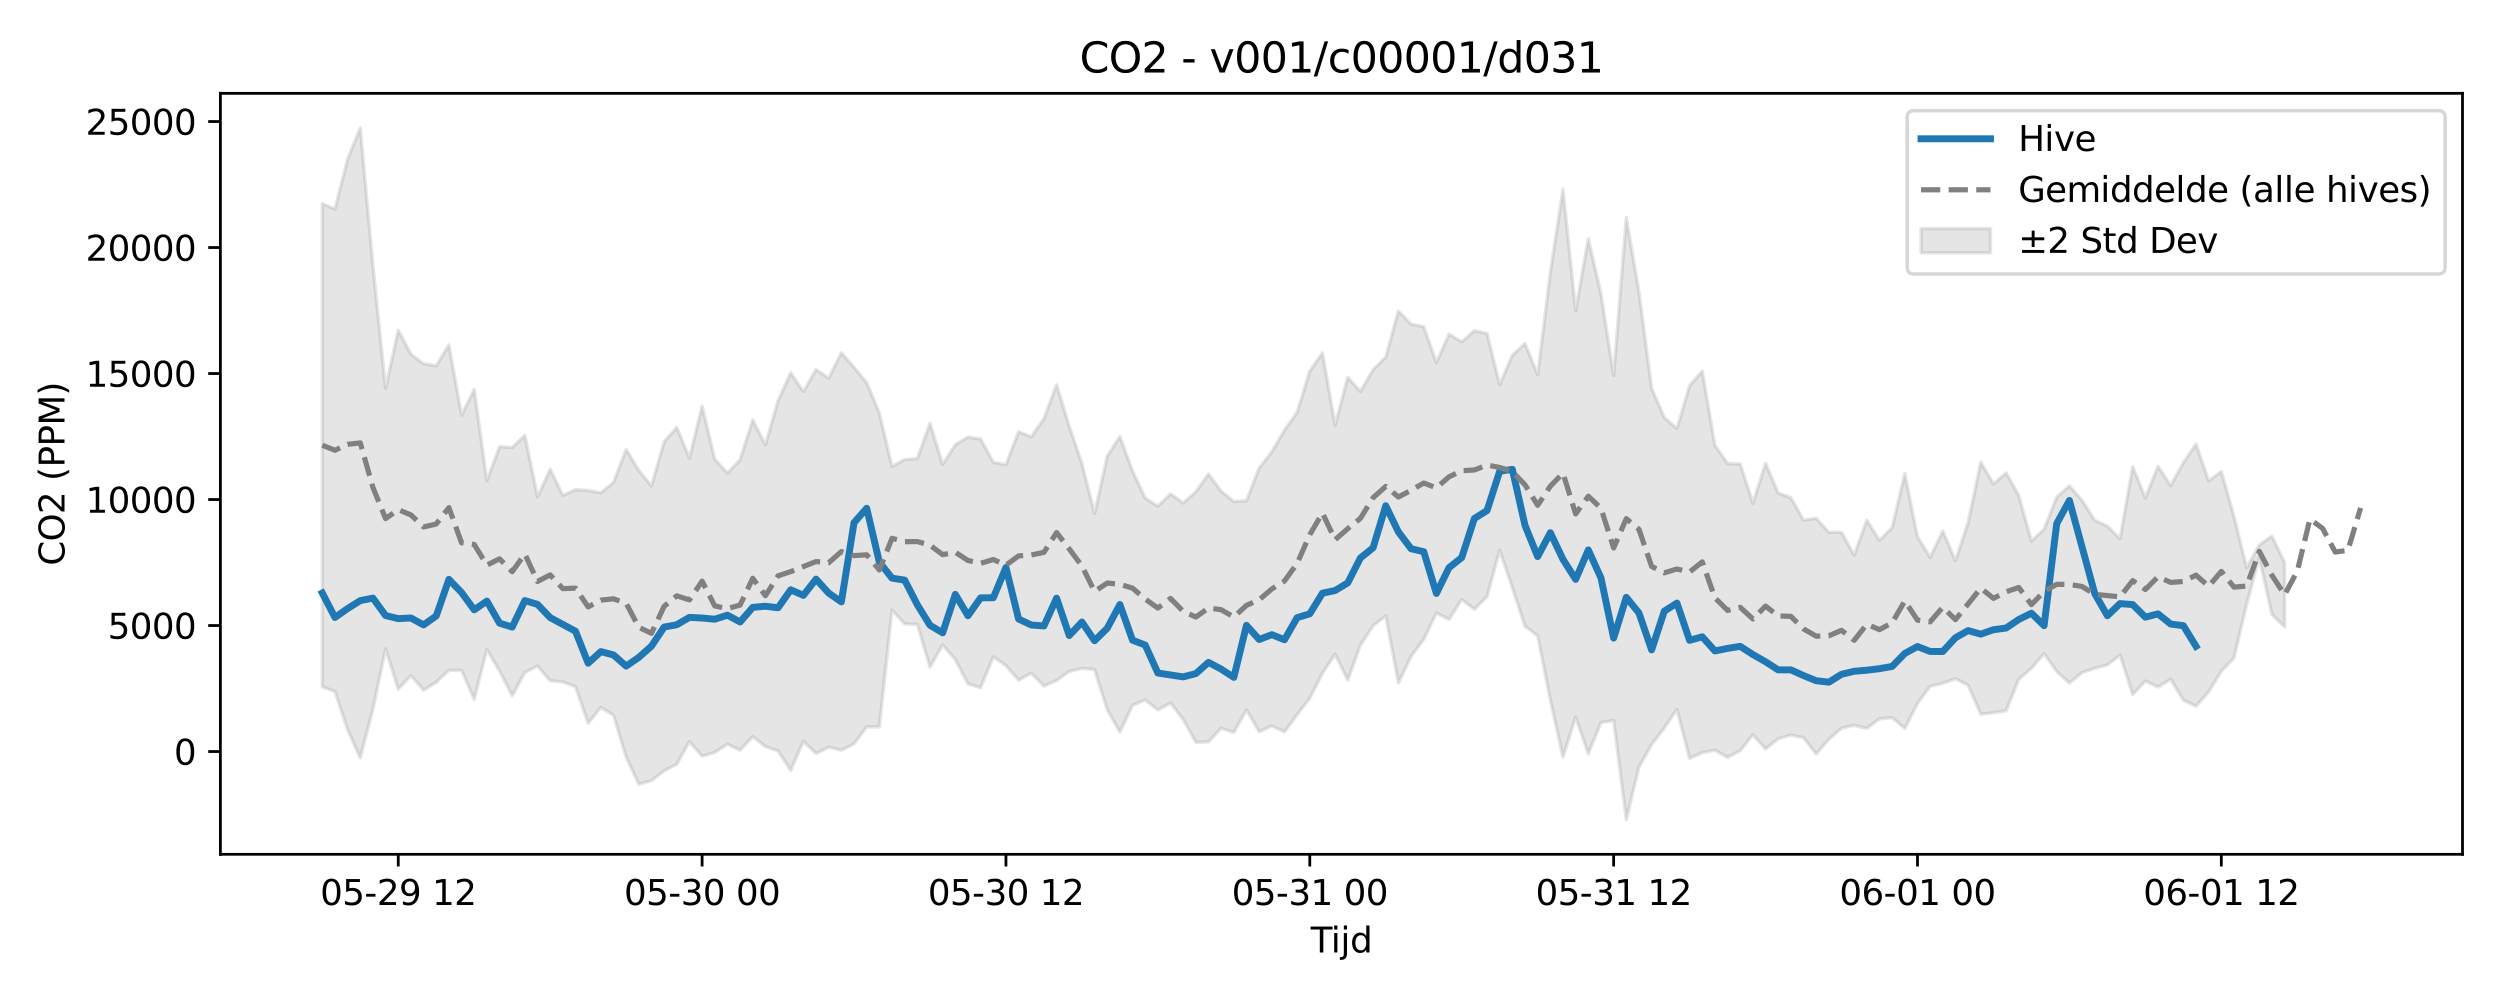 <?xml version="1.0" encoding="utf-8" standalone="no"?>
<!DOCTYPE svg PUBLIC "-//W3C//DTD SVG 1.1//EN"
  "http://www.w3.org/Graphics/SVG/1.1/DTD/svg11.dtd">
<svg xmlns:xlink="http://www.w3.org/1999/xlink" width="720pt" height="288pt" viewBox="0 0 720 288" xmlns="http://www.w3.org/2000/svg" version="1.1">
 <defs>
  <style type="text/css">*{stroke-linejoin: round; stroke-linecap: butt}</style>
 </defs>
 <g id="figure_1">
  <g id="patch_1">
   <path d="M 0 288 
L 720 288 
L 720 0 
L 0 0 
z
" style="fill: #ffffff"/>
  </g>
  <g id="axes_1">
   <g id="patch_2">
    <path d="M 63.47 246.04 
L 709.2 246.04 
L 709.2 26.88 
L 63.47 26.88 
z
" style="fill: #ffffff"/>
   </g>
   <g id="FillBetweenPolyCollection_1">
    <defs>
     <path id="ma332d787bb" d="M 92.821 -229.33 
L 92.821 -90.22 
L 96.467 -88.849 
L 100.114 -77.862 
L 103.76 -69.738 
L 107.406 -83.769 
L 111.052 -101.11 
L 114.698 -89.539 
L 118.344 -93.422 
L 121.99 -89.243 
L 125.637 -91.521 
L 129.283 -94.946 
L 132.929 -94.919 
L 136.575 -86.577 
L 140.221 -100.914 
L 143.867 -94.774 
L 147.513 -87.603 
L 151.159 -94.303 
L 154.806 -96.189 
L 158.452 -91.961 
L 162.098 -91.606 
L 165.744 -90.229 
L 169.39 -79.669 
L 173.036 -84.264 
L 176.682 -82.013 
L 180.329 -69.94 
L 183.975 -62.147 
L 187.621 -63.18 
L 191.267 -65.991 
L 194.913 -67.884 
L 198.559 -74.423 
L 202.205 -70.209 
L 205.851 -71.299 
L 209.498 -73.666 
L 213.144 -71.939 
L 216.79 -75.849 
L 220.436 -72.978 
L 224.082 -71.719 
L 227.728 -66.117 
L 231.374 -74.509 
L 235.021 -70.983 
L 238.667 -72.814 
L 242.313 -71.915 
L 245.959 -73.749 
L 249.605 -78.647 
L 253.251 -78.667 
L 256.897 -112.316 
L 260.543 -108.289 
L 264.19 -108.134 
L 267.836 -95.883 
L 271.482 -102.279 
L 275.128 -98.028 
L 278.774 -91.052 
L 282.42 -89.93 
L 286.066 -98.853 
L 289.712 -96.294 
L 293.359 -92.12 
L 297.005 -94.12 
L 300.651 -90.412 
L 304.297 -92.013 
L 307.943 -94.619 
L 311.589 -95.512 
L 315.235 -95.17 
L 318.882 -83.578 
L 322.528 -77.168 
L 326.174 -84.88 
L 329.82 -86.394 
L 333.466 -83.531 
L 337.112 -85.546 
L 340.758 -80.766 
L 344.404 -74.215 
L 348.051 -74.339 
L 351.697 -78.259 
L 355.343 -77.035 
L 358.989 -83.526 
L 362.635 -77.276 
L 366.281 -78.925 
L 369.927 -77.234 
L 373.574 -82.184 
L 377.22 -86.903 
L 380.866 -94.116 
L 384.512 -99.571 
L 388.158 -92.133 
L 391.804 -102.191 
L 395.45 -107.764 
L 399.096 -110.626 
L 402.743 -91.32 
L 406.389 -98.926 
L 410.035 -103.855 
L 413.681 -111.446 
L 417.327 -109.622 
L 420.973 -115.322 
L 424.619 -112.532 
L 428.266 -116.172 
L 431.912 -129.521 
L 435.558 -118.69 
L 439.204 -107.665 
L 442.85 -104.853 
L 446.496 -86.364 
L 450.142 -69.947 
L 453.788 -81.445 
L 457.435 -70.92 
L 461.081 -79.882 
L 464.727 -80.523 
L 468.373 -51.922 
L 472.019 -67.087 
L 475.665 -73.547 
L 479.311 -78.305 
L 482.958 -83.675 
L 486.604 -69.583 
L 490.25 -71.233 
L 493.896 -71.924 
L 497.542 -69.883 
L 501.188 -71.792 
L 504.834 -76.402 
L 508.48 -72.298 
L 512.127 -75.235 
L 515.773 -76.297 
L 519.419 -75.541 
L 523.065 -70.83 
L 526.711 -75.084 
L 530.357 -78.251 
L 534.003 -79.101 
L 537.649 -78.24 
L 541.296 -80.957 
L 544.942 -81.296 
L 548.588 -78.198 
L 552.234 -85.41 
L 555.88 -90.353 
L 559.526 -91.168 
L 563.172 -92.542 
L 566.819 -90.626 
L 570.465 -82.312 
L 574.111 -82.731 
L 577.757 -83.289 
L 581.403 -92.35 
L 585.049 -95.536 
L 588.695 -99.747 
L 592.341 -94.601 
L 595.988 -91.301 
L 599.634 -94.285 
L 603.28 -95.502 
L 606.926 -96.531 
L 610.572 -99.358 
L 614.218 -87.953 
L 617.864 -91.854 
L 621.511 -90.11 
L 625.157 -92.385 
L 628.803 -86.33 
L 632.449 -84.612 
L 636.095 -88.77 
L 639.741 -94.686 
L 643.387 -98.479 
L 647.033 -113.982 
L 650.68 -127.355 
L 654.326 -111.002 
L 657.972 -107.459 
L 657.972 -125.967 
L 657.972 -125.967 
L 654.326 -133.592 
L 650.68 -131.056 
L 647.033 -124.457 
L 643.387 -139.344 
L 639.741 -152.194 
L 636.095 -149.529 
L 632.449 -160.113 
L 628.803 -154.736 
L 625.157 -148.139 
L 621.511 -153.69 
L 617.864 -144.601 
L 614.218 -153.601 
L 610.572 -132.883 
L 606.926 -136.46 
L 603.28 -138.153 
L 599.634 -143.907 
L 595.988 -148.059 
L 592.341 -144.826 
L 588.695 -135.554 
L 585.049 -132.201 
L 581.403 -145.277 
L 577.757 -151.833 
L 574.111 -148.611 
L 570.465 -154.917 
L 566.819 -137.462 
L 563.172 -126.544 
L 559.526 -135.099 
L 555.88 -127.476 
L 552.234 -133.381 
L 548.588 -151.629 
L 544.942 -136.04 
L 541.296 -132.365 
L 537.649 -138.19 
L 534.003 -128.088 
L 530.357 -134.699 
L 526.711 -134.701 
L 523.065 -138.735 
L 519.419 -138.207 
L 515.773 -144.672 
L 512.127 -145.99 
L 508.48 -154.591 
L 504.834 -143.092 
L 501.188 -154.375 
L 497.542 -154.516 
L 493.896 -159.724 
L 490.25 -181.125 
L 486.604 -176.927 
L 482.958 -164.576 
L 479.311 -167.764 
L 475.665 -176.216 
L 472.019 -204.02 
L 468.373 -225.335 
L 464.727 -179.846 
L 461.081 -203.378 
L 457.435 -219.252 
L 453.788 -198.537 
L 450.142 -233.5 
L 446.496 -209.588 
L 442.85 -180.083 
L 439.204 -189.07 
L 435.558 -185.693 
L 431.912 -177.223 
L 428.266 -191.956 
L 424.619 -192.764 
L 420.973 -189.533 
L 417.327 -191.757 
L 413.681 -183.577 
L 410.035 -193.919 
L 406.389 -194.669 
L 402.743 -198.41 
L 399.096 -185.195 
L 395.45 -181.536 
L 391.804 -175.26 
L 388.158 -179.351 
L 384.512 -165.53 
L 380.866 -186.376 
L 377.22 -181.131 
L 373.574 -169.264 
L 369.927 -164.107 
L 366.281 -157.834 
L 362.635 -153.215 
L 358.989 -143.794 
L 355.343 -143.569 
L 351.697 -146.543 
L 348.051 -151.473 
L 344.404 -146.365 
L 340.758 -143.132 
L 337.112 -145.759 
L 333.466 -142.23 
L 329.82 -144.545 
L 326.174 -152.349 
L 322.528 -162.259 
L 318.882 -156.591 
L 315.235 -140.132 
L 311.589 -154.504 
L 307.943 -165.197 
L 304.297 -177.221 
L 300.651 -167.421 
L 297.005 -162.201 
L 293.359 -163.678 
L 289.712 -154.182 
L 286.066 -154.869 
L 282.42 -161.574 
L 278.774 -162.115 
L 275.128 -159.915 
L 271.482 -154.234 
L 267.836 -166.105 
L 264.19 -155.929 
L 260.543 -155.676 
L 256.897 -153.632 
L 253.251 -169.03 
L 249.605 -177.783 
L 245.959 -182.22 
L 242.313 -186.397 
L 238.667 -179.043 
L 235.021 -181.575 
L 231.374 -175.22 
L 227.728 -180.637 
L 224.082 -172.599 
L 220.436 -159.899 
L 216.79 -167.055 
L 213.144 -155.556 
L 209.498 -151.77 
L 205.851 -155.695 
L 202.205 -171.048 
L 198.559 -156.054 
L 194.913 -164.911 
L 191.267 -160.766 
L 187.621 -148.037 
L 183.975 -152.534 
L 180.329 -158.551 
L 176.682 -149.066 
L 173.036 -146.076 
L 169.39 -146.75 
L 165.744 -147 
L 162.098 -145.335 
L 158.452 -152.89 
L 154.806 -144.892 
L 151.159 -162.613 
L 147.513 -159.123 
L 143.867 -159.345 
L 140.221 -149.577 
L 136.575 -175.808 
L 132.929 -168.427 
L 129.283 -188.671 
L 125.637 -182.655 
L 121.99 -183.226 
L 118.344 -185.99 
L 114.698 -192.901 
L 111.052 -176.187 
L 107.406 -211.465 
L 103.76 -251.158 
L 100.114 -242.187 
L 96.467 -227.793 
L 92.821 -229.33 
z
" style="stroke: #808080; stroke-opacity: 0.2"/>
    </defs>
    <g clip-path="url(#p32dfa17a26)">
     <use xlink:href="#ma332d787bb" x="0" y="288" style="fill: #808080; fill-opacity: 0.2; stroke: #808080; stroke-opacity: 0.2"/>
    </g>
   </g>
   <g id="matplotlib.axis_1">
    <g id="xtick_1">
     <g id="line2d_1">
      <defs>
       <path id="mb0b19f501b" d="M 0 0 
L 0 3.5 
" style="stroke: #000000; stroke-width: 0.8"/>
      </defs>
      <g>
       <use xlink:href="#mb0b19f501b" x="114.698" y="246.04" style="stroke: #000000; stroke-width: 0.8"/>
      </g>
     </g>
     <g id="text_1">
      <!-- 05-29 12 -->
      <g transform="translate(92.218 260.638) scale(0.1 -0.1)">
       <defs>
        <path id="DejaVuSans-30" d="M 2034 4250 
Q 1547 4250 1301 3770 
Q 1056 3291 1056 2328 
Q 1056 1369 1301 889 
Q 1547 409 2034 409 
Q 2525 409 2770 889 
Q 3016 1369 3016 2328 
Q 3016 3291 2770 3770 
Q 2525 4250 2034 4250 
z
M 2034 4750 
Q 2819 4750 3233 4129 
Q 3647 3509 3647 2328 
Q 3647 1150 3233 529 
Q 2819 -91 2034 -91 
Q 1250 -91 836 529 
Q 422 1150 422 2328 
Q 422 3509 836 4129 
Q 1250 4750 2034 4750 
z
" transform="scale(0.016)"/>
        <path id="DejaVuSans-35" d="M 691 4666 
L 3169 4666 
L 3169 4134 
L 1269 4134 
L 1269 2991 
Q 1406 3038 1543 3061 
Q 1681 3084 1819 3084 
Q 2600 3084 3056 2656 
Q 3513 2228 3513 1497 
Q 3513 744 3044 326 
Q 2575 -91 1722 -91 
Q 1428 -91 1123 -41 
Q 819 9 494 109 
L 494 744 
Q 775 591 1075 516 
Q 1375 441 1709 441 
Q 2250 441 2565 725 
Q 2881 1009 2881 1497 
Q 2881 1984 2565 2268 
Q 2250 2553 1709 2553 
Q 1456 2553 1204 2497 
Q 953 2441 691 2322 
L 691 4666 
z
" transform="scale(0.016)"/>
        <path id="DejaVuSans-2d" d="M 313 2009 
L 1997 2009 
L 1997 1497 
L 313 1497 
L 313 2009 
z
" transform="scale(0.016)"/>
        <path id="DejaVuSans-32" d="M 1228 531 
L 3431 531 
L 3431 0 
L 469 0 
L 469 531 
Q 828 903 1448 1529 
Q 2069 2156 2228 2338 
Q 2531 2678 2651 2914 
Q 2772 3150 2772 3378 
Q 2772 3750 2511 3984 
Q 2250 4219 1831 4219 
Q 1534 4219 1204 4116 
Q 875 4013 500 3803 
L 500 4441 
Q 881 4594 1212 4672 
Q 1544 4750 1819 4750 
Q 2544 4750 2975 4387 
Q 3406 4025 3406 3419 
Q 3406 3131 3298 2873 
Q 3191 2616 2906 2266 
Q 2828 2175 2409 1742 
Q 1991 1309 1228 531 
z
" transform="scale(0.016)"/>
        <path id="DejaVuSans-39" d="M 703 97 
L 703 672 
Q 941 559 1184 500 
Q 1428 441 1663 441 
Q 2288 441 2617 861 
Q 2947 1281 2994 2138 
Q 2813 1869 2534 1725 
Q 2256 1581 1919 1581 
Q 1219 1581 811 2004 
Q 403 2428 403 3163 
Q 403 3881 828 4315 
Q 1253 4750 1959 4750 
Q 2769 4750 3195 4129 
Q 3622 3509 3622 2328 
Q 3622 1225 3098 567 
Q 2575 -91 1691 -91 
Q 1453 -91 1209 -44 
Q 966 3 703 97 
z
M 1959 2075 
Q 2384 2075 2632 2365 
Q 2881 2656 2881 3163 
Q 2881 3666 2632 3958 
Q 2384 4250 1959 4250 
Q 1534 4250 1286 3958 
Q 1038 3666 1038 3163 
Q 1038 2656 1286 2365 
Q 1534 2075 1959 2075 
z
" transform="scale(0.016)"/>
        <path id="DejaVuSans-20" transform="scale(0.016)"/>
        <path id="DejaVuSans-31" d="M 794 531 
L 1825 531 
L 1825 4091 
L 703 3866 
L 703 4441 
L 1819 4666 
L 2450 4666 
L 2450 531 
L 3481 531 
L 3481 0 
L 794 0 
L 794 531 
z
" transform="scale(0.016)"/>
       </defs>
       <use xlink:href="#DejaVuSans-30"/>
       <use xlink:href="#DejaVuSans-35" transform="translate(63.623 0)"/>
       <use xlink:href="#DejaVuSans-2d" transform="translate(127.246 0)"/>
       <use xlink:href="#DejaVuSans-32" transform="translate(163.33 0)"/>
       <use xlink:href="#DejaVuSans-39" transform="translate(226.953 0)"/>
       <use xlink:href="#DejaVuSans-20" transform="translate(290.576 0)"/>
       <use xlink:href="#DejaVuSans-31" transform="translate(322.363 0)"/>
       <use xlink:href="#DejaVuSans-32" transform="translate(385.986 0)"/>
      </g>
     </g>
    </g>
    <g id="xtick_2">
     <g id="line2d_2">
      <g>
       <use xlink:href="#mb0b19f501b" x="202.205" y="246.04" style="stroke: #000000; stroke-width: 0.8"/>
      </g>
     </g>
     <g id="text_2">
      <!-- 05-30 00 -->
      <g transform="translate(179.725 260.638) scale(0.1 -0.1)">
       <defs>
        <path id="DejaVuSans-33" d="M 2597 2516 
Q 3050 2419 3304 2112 
Q 3559 1806 3559 1356 
Q 3559 666 3084 287 
Q 2609 -91 1734 -91 
Q 1441 -91 1130 -33 
Q 819 25 488 141 
L 488 750 
Q 750 597 1062 519 
Q 1375 441 1716 441 
Q 2309 441 2620 675 
Q 2931 909 2931 1356 
Q 2931 1769 2642 2001 
Q 2353 2234 1838 2234 
L 1294 2234 
L 1294 2753 
L 1863 2753 
Q 2328 2753 2575 2939 
Q 2822 3125 2822 3475 
Q 2822 3834 2567 4026 
Q 2313 4219 1838 4219 
Q 1578 4219 1281 4162 
Q 984 4106 628 3988 
L 628 4550 
Q 988 4650 1302 4700 
Q 1616 4750 1894 4750 
Q 2613 4750 3031 4423 
Q 3450 4097 3450 3541 
Q 3450 3153 3228 2886 
Q 3006 2619 2597 2516 
z
" transform="scale(0.016)"/>
       </defs>
       <use xlink:href="#DejaVuSans-30"/>
       <use xlink:href="#DejaVuSans-35" transform="translate(63.623 0)"/>
       <use xlink:href="#DejaVuSans-2d" transform="translate(127.246 0)"/>
       <use xlink:href="#DejaVuSans-33" transform="translate(163.33 0)"/>
       <use xlink:href="#DejaVuSans-30" transform="translate(226.953 0)"/>
       <use xlink:href="#DejaVuSans-20" transform="translate(290.576 0)"/>
       <use xlink:href="#DejaVuSans-30" transform="translate(322.363 0)"/>
       <use xlink:href="#DejaVuSans-30" transform="translate(385.986 0)"/>
      </g>
     </g>
    </g>
    <g id="xtick_3">
     <g id="line2d_3">
      <g>
       <use xlink:href="#mb0b19f501b" x="289.712" y="246.04" style="stroke: #000000; stroke-width: 0.8"/>
      </g>
     </g>
     <g id="text_3">
      <!-- 05-30 12 -->
      <g transform="translate(267.232 260.638) scale(0.1 -0.1)">
       <use xlink:href="#DejaVuSans-30"/>
       <use xlink:href="#DejaVuSans-35" transform="translate(63.623 0)"/>
       <use xlink:href="#DejaVuSans-2d" transform="translate(127.246 0)"/>
       <use xlink:href="#DejaVuSans-33" transform="translate(163.33 0)"/>
       <use xlink:href="#DejaVuSans-30" transform="translate(226.953 0)"/>
       <use xlink:href="#DejaVuSans-20" transform="translate(290.576 0)"/>
       <use xlink:href="#DejaVuSans-31" transform="translate(322.363 0)"/>
       <use xlink:href="#DejaVuSans-32" transform="translate(385.986 0)"/>
      </g>
     </g>
    </g>
    <g id="xtick_4">
     <g id="line2d_4">
      <g>
       <use xlink:href="#mb0b19f501b" x="377.22" y="246.04" style="stroke: #000000; stroke-width: 0.8"/>
      </g>
     </g>
     <g id="text_4">
      <!-- 05-31 00 -->
      <g transform="translate(354.739 260.638) scale(0.1 -0.1)">
       <use xlink:href="#DejaVuSans-30"/>
       <use xlink:href="#DejaVuSans-35" transform="translate(63.623 0)"/>
       <use xlink:href="#DejaVuSans-2d" transform="translate(127.246 0)"/>
       <use xlink:href="#DejaVuSans-33" transform="translate(163.33 0)"/>
       <use xlink:href="#DejaVuSans-31" transform="translate(226.953 0)"/>
       <use xlink:href="#DejaVuSans-20" transform="translate(290.576 0)"/>
       <use xlink:href="#DejaVuSans-30" transform="translate(322.363 0)"/>
       <use xlink:href="#DejaVuSans-30" transform="translate(385.986 0)"/>
      </g>
     </g>
    </g>
    <g id="xtick_5">
     <g id="line2d_5">
      <g>
       <use xlink:href="#mb0b19f501b" x="464.727" y="246.04" style="stroke: #000000; stroke-width: 0.8"/>
      </g>
     </g>
     <g id="text_5">
      <!-- 05-31 12 -->
      <g transform="translate(442.246 260.638) scale(0.1 -0.1)">
       <use xlink:href="#DejaVuSans-30"/>
       <use xlink:href="#DejaVuSans-35" transform="translate(63.623 0)"/>
       <use xlink:href="#DejaVuSans-2d" transform="translate(127.246 0)"/>
       <use xlink:href="#DejaVuSans-33" transform="translate(163.33 0)"/>
       <use xlink:href="#DejaVuSans-31" transform="translate(226.953 0)"/>
       <use xlink:href="#DejaVuSans-20" transform="translate(290.576 0)"/>
       <use xlink:href="#DejaVuSans-31" transform="translate(322.363 0)"/>
       <use xlink:href="#DejaVuSans-32" transform="translate(385.986 0)"/>
      </g>
     </g>
    </g>
    <g id="xtick_6">
     <g id="line2d_6">
      <g>
       <use xlink:href="#mb0b19f501b" x="552.234" y="246.04" style="stroke: #000000; stroke-width: 0.8"/>
      </g>
     </g>
     <g id="text_6">
      <!-- 06-01 00 -->
      <g transform="translate(529.754 260.638) scale(0.1 -0.1)">
       <defs>
        <path id="DejaVuSans-36" d="M 2113 2584 
Q 1688 2584 1439 2293 
Q 1191 2003 1191 1497 
Q 1191 994 1439 701 
Q 1688 409 2113 409 
Q 2538 409 2786 701 
Q 3034 994 3034 1497 
Q 3034 2003 2786 2293 
Q 2538 2584 2113 2584 
z
M 3366 4563 
L 3366 3988 
Q 3128 4100 2886 4159 
Q 2644 4219 2406 4219 
Q 1781 4219 1451 3797 
Q 1122 3375 1075 2522 
Q 1259 2794 1537 2939 
Q 1816 3084 2150 3084 
Q 2853 3084 3261 2657 
Q 3669 2231 3669 1497 
Q 3669 778 3244 343 
Q 2819 -91 2113 -91 
Q 1303 -91 875 529 
Q 447 1150 447 2328 
Q 447 3434 972 4092 
Q 1497 4750 2381 4750 
Q 2619 4750 2861 4703 
Q 3103 4656 3366 4563 
z
" transform="scale(0.016)"/>
       </defs>
       <use xlink:href="#DejaVuSans-30"/>
       <use xlink:href="#DejaVuSans-36" transform="translate(63.623 0)"/>
       <use xlink:href="#DejaVuSans-2d" transform="translate(127.246 0)"/>
       <use xlink:href="#DejaVuSans-30" transform="translate(163.33 0)"/>
       <use xlink:href="#DejaVuSans-31" transform="translate(226.953 0)"/>
       <use xlink:href="#DejaVuSans-20" transform="translate(290.576 0)"/>
       <use xlink:href="#DejaVuSans-30" transform="translate(322.363 0)"/>
       <use xlink:href="#DejaVuSans-30" transform="translate(385.986 0)"/>
      </g>
     </g>
    </g>
    <g id="xtick_7">
     <g id="line2d_7">
      <g>
       <use xlink:href="#mb0b19f501b" x="639.741" y="246.04" style="stroke: #000000; stroke-width: 0.8"/>
      </g>
     </g>
     <g id="text_7">
      <!-- 06-01 12 -->
      <g transform="translate(617.261 260.638) scale(0.1 -0.1)">
       <use xlink:href="#DejaVuSans-30"/>
       <use xlink:href="#DejaVuSans-36" transform="translate(63.623 0)"/>
       <use xlink:href="#DejaVuSans-2d" transform="translate(127.246 0)"/>
       <use xlink:href="#DejaVuSans-30" transform="translate(163.33 0)"/>
       <use xlink:href="#DejaVuSans-31" transform="translate(226.953 0)"/>
       <use xlink:href="#DejaVuSans-20" transform="translate(290.576 0)"/>
       <use xlink:href="#DejaVuSans-31" transform="translate(322.363 0)"/>
       <use xlink:href="#DejaVuSans-32" transform="translate(385.986 0)"/>
      </g>
     </g>
    </g>
    <g id="text_8">
     <!-- Tijd -->
     <g transform="translate(377.485 274.317) scale(0.1 -0.1)">
      <defs>
       <path id="DejaVuSans-54" d="M -19 4666 
L 3928 4666 
L 3928 4134 
L 2272 4134 
L 2272 0 
L 1638 0 
L 1638 4134 
L -19 4134 
L -19 4666 
z
" transform="scale(0.016)"/>
       <path id="DejaVuSans-69" d="M 603 3500 
L 1178 3500 
L 1178 0 
L 603 0 
L 603 3500 
z
M 603 4863 
L 1178 4863 
L 1178 4134 
L 603 4134 
L 603 4863 
z
" transform="scale(0.016)"/>
       <path id="DejaVuSans-6a" d="M 603 3500 
L 1178 3500 
L 1178 -63 
Q 1178 -731 923 -1031 
Q 669 -1331 103 -1331 
L -116 -1331 
L -116 -844 
L 38 -844 
Q 366 -844 484 -692 
Q 603 -541 603 -63 
L 603 3500 
z
M 603 4863 
L 1178 4863 
L 1178 4134 
L 603 4134 
L 603 4863 
z
" transform="scale(0.016)"/>
       <path id="DejaVuSans-64" d="M 2906 2969 
L 2906 4863 
L 3481 4863 
L 3481 0 
L 2906 0 
L 2906 525 
Q 2725 213 2448 61 
Q 2172 -91 1784 -91 
Q 1150 -91 751 415 
Q 353 922 353 1747 
Q 353 2572 751 3078 
Q 1150 3584 1784 3584 
Q 2172 3584 2448 3432 
Q 2725 3281 2906 2969 
z
M 947 1747 
Q 947 1113 1208 752 
Q 1469 391 1925 391 
Q 2381 391 2643 752 
Q 2906 1113 2906 1747 
Q 2906 2381 2643 2742 
Q 2381 3103 1925 3103 
Q 1469 3103 1208 2742 
Q 947 2381 947 1747 
z
" transform="scale(0.016)"/>
      </defs>
      <use xlink:href="#DejaVuSans-54"/>
      <use xlink:href="#DejaVuSans-69" transform="translate(57.959 0)"/>
      <use xlink:href="#DejaVuSans-6a" transform="translate(85.742 0)"/>
      <use xlink:href="#DejaVuSans-64" transform="translate(113.525 0)"/>
     </g>
    </g>
   </g>
   <g id="matplotlib.axis_2">
    <g id="ytick_1">
     <g id="line2d_8">
      <defs>
       <path id="m3defd38348" d="M 0 0 
L -3.5 0 
" style="stroke: #000000; stroke-width: 0.8"/>
      </defs>
      <g>
       <use xlink:href="#m3defd38348" x="63.47" y="216.441" style="stroke: #000000; stroke-width: 0.8"/>
      </g>
     </g>
     <g id="text_9">
      <!-- 0 -->
      <g transform="translate(50.108 220.24) scale(0.1 -0.1)">
       <use xlink:href="#DejaVuSans-30"/>
      </g>
     </g>
    </g>
    <g id="ytick_2">
     <g id="line2d_9">
      <g>
       <use xlink:href="#m3defd38348" x="63.47" y="180.154" style="stroke: #000000; stroke-width: 0.8"/>
      </g>
     </g>
     <g id="text_10">
      <!-- 5000 -->
      <g transform="translate(31.02 183.953) scale(0.1 -0.1)">
       <use xlink:href="#DejaVuSans-35"/>
       <use xlink:href="#DejaVuSans-30" transform="translate(63.623 0)"/>
       <use xlink:href="#DejaVuSans-30" transform="translate(127.246 0)"/>
       <use xlink:href="#DejaVuSans-30" transform="translate(190.869 0)"/>
      </g>
     </g>
    </g>
    <g id="ytick_3">
     <g id="line2d_10">
      <g>
       <use xlink:href="#m3defd38348" x="63.47" y="143.867" style="stroke: #000000; stroke-width: 0.8"/>
      </g>
     </g>
     <g id="text_11">
      <!-- 10000 -->
      <g transform="translate(24.657 147.666) scale(0.1 -0.1)">
       <use xlink:href="#DejaVuSans-31"/>
       <use xlink:href="#DejaVuSans-30" transform="translate(63.623 0)"/>
       <use xlink:href="#DejaVuSans-30" transform="translate(127.246 0)"/>
       <use xlink:href="#DejaVuSans-30" transform="translate(190.869 0)"/>
       <use xlink:href="#DejaVuSans-30" transform="translate(254.492 0)"/>
      </g>
     </g>
    </g>
    <g id="ytick_4">
     <g id="line2d_11">
      <g>
       <use xlink:href="#m3defd38348" x="63.47" y="107.58" style="stroke: #000000; stroke-width: 0.8"/>
      </g>
     </g>
     <g id="text_12">
      <!-- 15000 -->
      <g transform="translate(24.657 111.379) scale(0.1 -0.1)">
       <use xlink:href="#DejaVuSans-31"/>
       <use xlink:href="#DejaVuSans-35" transform="translate(63.623 0)"/>
       <use xlink:href="#DejaVuSans-30" transform="translate(127.246 0)"/>
       <use xlink:href="#DejaVuSans-30" transform="translate(190.869 0)"/>
       <use xlink:href="#DejaVuSans-30" transform="translate(254.492 0)"/>
      </g>
     </g>
    </g>
    <g id="ytick_5">
     <g id="line2d_12">
      <g>
       <use xlink:href="#m3defd38348" x="63.47" y="71.293" style="stroke: #000000; stroke-width: 0.8"/>
      </g>
     </g>
     <g id="text_13">
      <!-- 20000 -->
      <g transform="translate(24.657 75.092) scale(0.1 -0.1)">
       <use xlink:href="#DejaVuSans-32"/>
       <use xlink:href="#DejaVuSans-30" transform="translate(63.623 0)"/>
       <use xlink:href="#DejaVuSans-30" transform="translate(127.246 0)"/>
       <use xlink:href="#DejaVuSans-30" transform="translate(190.869 0)"/>
       <use xlink:href="#DejaVuSans-30" transform="translate(254.492 0)"/>
      </g>
     </g>
    </g>
    <g id="ytick_6">
     <g id="line2d_13">
      <g>
       <use xlink:href="#m3defd38348" x="63.47" y="35.006" style="stroke: #000000; stroke-width: 0.8"/>
      </g>
     </g>
     <g id="text_14">
      <!-- 25000 -->
      <g transform="translate(24.657 38.805) scale(0.1 -0.1)">
       <use xlink:href="#DejaVuSans-32"/>
       <use xlink:href="#DejaVuSans-35" transform="translate(63.623 0)"/>
       <use xlink:href="#DejaVuSans-30" transform="translate(127.246 0)"/>
       <use xlink:href="#DejaVuSans-30" transform="translate(190.869 0)"/>
       <use xlink:href="#DejaVuSans-30" transform="translate(254.492 0)"/>
      </g>
     </g>
    </g>
    <g id="text_15">
     <!-- CO2 (PPM) -->
     <g transform="translate(18.578 162.903) rotate(-90) scale(0.1 -0.1)">
      <defs>
       <path id="DejaVuSans-43" d="M 4122 4306 
L 4122 3641 
Q 3803 3938 3442 4084 
Q 3081 4231 2675 4231 
Q 1875 4231 1450 3742 
Q 1025 3253 1025 2328 
Q 1025 1406 1450 917 
Q 1875 428 2675 428 
Q 3081 428 3442 575 
Q 3803 722 4122 1019 
L 4122 359 
Q 3791 134 3420 21 
Q 3050 -91 2638 -91 
Q 1578 -91 968 557 
Q 359 1206 359 2328 
Q 359 3453 968 4101 
Q 1578 4750 2638 4750 
Q 3056 4750 3426 4639 
Q 3797 4528 4122 4306 
z
" transform="scale(0.016)"/>
       <path id="DejaVuSans-4f" d="M 2522 4238 
Q 1834 4238 1429 3725 
Q 1025 3213 1025 2328 
Q 1025 1447 1429 934 
Q 1834 422 2522 422 
Q 3209 422 3611 934 
Q 4013 1447 4013 2328 
Q 4013 3213 3611 3725 
Q 3209 4238 2522 4238 
z
M 2522 4750 
Q 3503 4750 4090 4092 
Q 4678 3434 4678 2328 
Q 4678 1225 4090 567 
Q 3503 -91 2522 -91 
Q 1538 -91 948 565 
Q 359 1222 359 2328 
Q 359 3434 948 4092 
Q 1538 4750 2522 4750 
z
" transform="scale(0.016)"/>
       <path id="DejaVuSans-28" d="M 1984 4856 
Q 1566 4138 1362 3434 
Q 1159 2731 1159 2009 
Q 1159 1288 1364 580 
Q 1569 -128 1984 -844 
L 1484 -844 
Q 1016 -109 783 600 
Q 550 1309 550 2009 
Q 550 2706 781 3412 
Q 1013 4119 1484 4856 
L 1984 4856 
z
" transform="scale(0.016)"/>
       <path id="DejaVuSans-50" d="M 1259 4147 
L 1259 2394 
L 2053 2394 
Q 2494 2394 2734 2622 
Q 2975 2850 2975 3272 
Q 2975 3691 2734 3919 
Q 2494 4147 2053 4147 
L 1259 4147 
z
M 628 4666 
L 2053 4666 
Q 2838 4666 3239 4311 
Q 3641 3956 3641 3272 
Q 3641 2581 3239 2228 
Q 2838 1875 2053 1875 
L 1259 1875 
L 1259 0 
L 628 0 
L 628 4666 
z
" transform="scale(0.016)"/>
       <path id="DejaVuSans-4d" d="M 628 4666 
L 1569 4666 
L 2759 1491 
L 3956 4666 
L 4897 4666 
L 4897 0 
L 4281 0 
L 4281 4097 
L 3078 897 
L 2444 897 
L 1241 4097 
L 1241 0 
L 628 0 
L 628 4666 
z
" transform="scale(0.016)"/>
       <path id="DejaVuSans-29" d="M 513 4856 
L 1013 4856 
Q 1481 4119 1714 3412 
Q 1947 2706 1947 2009 
Q 1947 1309 1714 600 
Q 1481 -109 1013 -844 
L 513 -844 
Q 928 -128 1133 580 
Q 1338 1288 1338 2009 
Q 1338 2731 1133 3434 
Q 928 4138 513 4856 
z
" transform="scale(0.016)"/>
      </defs>
      <use xlink:href="#DejaVuSans-43"/>
      <use xlink:href="#DejaVuSans-4f" transform="translate(69.824 0)"/>
      <use xlink:href="#DejaVuSans-32" transform="translate(148.535 0)"/>
      <use xlink:href="#DejaVuSans-20" transform="translate(212.158 0)"/>
      <use xlink:href="#DejaVuSans-28" transform="translate(243.945 0)"/>
      <use xlink:href="#DejaVuSans-50" transform="translate(282.959 0)"/>
      <use xlink:href="#DejaVuSans-50" transform="translate(343.262 0)"/>
      <use xlink:href="#DejaVuSans-4d" transform="translate(403.564 0)"/>
      <use xlink:href="#DejaVuSans-29" transform="translate(489.844 0)"/>
     </g>
    </g>
   </g>
   <g id="line2d_14">
    <path d="M 92.821 170.799 
L 96.467 177.829 
L 100.114 175.265 
L 103.76 172.974 
L 107.406 172.258 
L 111.052 177.273 
L 114.698 178.173 
L 118.344 177.977 
L 121.99 179.973 
L 125.637 177.387 
L 129.283 166.863 
L 132.929 170.647 
L 136.575 175.63 
L 140.221 173.11 
L 143.867 179.474 
L 147.513 180.592 
L 151.159 172.967 
L 154.806 174.068 
L 158.452 177.868 
L 165.744 181.792 
L 169.39 191.004 
L 173.036 187.666 
L 176.682 188.619 
L 180.329 191.834 
L 183.975 189.33 
L 187.621 186.081 
L 191.267 180.599 
L 194.913 179.922 
L 198.559 177.803 
L 202.205 177.987 
L 205.851 178.333 
L 209.498 177.162 
L 213.144 179.133 
L 216.79 174.924 
L 220.436 174.595 
L 224.082 175.04 
L 227.728 169.863 
L 231.374 171.465 
L 235.021 166.793 
L 238.667 170.821 
L 242.313 173.332 
L 245.959 150.529 
L 249.605 146.385 
L 253.251 161.878 
L 256.897 166.508 
L 260.543 167.072 
L 264.19 174.167 
L 267.836 180.07 
L 271.482 182.247 
L 275.128 171.184 
L 278.774 177.331 
L 282.42 172.183 
L 286.066 172.142 
L 289.712 163.45 
L 293.359 178.287 
L 297.005 179.995 
L 300.651 180.28 
L 304.297 172.268 
L 307.943 183.028 
L 311.589 179.141 
L 315.235 184.527 
L 318.882 180.938 
L 322.528 174.105 
L 326.174 184.38 
L 329.82 185.771 
L 333.466 193.832 
L 340.758 194.945 
L 344.404 193.989 
L 348.051 190.769 
L 351.697 192.707 
L 355.343 195.078 
L 358.989 180.103 
L 362.635 184.177 
L 366.281 182.784 
L 369.927 184.247 
L 373.574 177.89 
L 377.22 176.775 
L 380.866 170.836 
L 384.512 170.074 
L 388.158 167.863 
L 391.804 160.692 
L 395.45 157.758 
L 399.096 145.662 
L 402.743 153.193 
L 406.389 158.034 
L 410.035 158.892 
L 413.681 170.903 
L 417.327 163.486 
L 420.973 160.588 
L 424.619 149.321 
L 428.266 147.041 
L 431.912 135.727 
L 435.558 135.182 
L 439.204 151.33 
L 442.85 160.291 
L 446.496 153.428 
L 450.142 161.101 
L 453.788 166.855 
L 457.435 158.378 
L 461.081 166.452 
L 464.727 183.765 
L 468.373 172.036 
L 472.019 176.53 
L 475.665 187.17 
L 479.311 176.02 
L 482.958 173.695 
L 486.604 184.412 
L 490.25 183.396 
L 493.896 187.475 
L 497.542 186.737 
L 501.188 186.154 
L 504.834 188.507 
L 508.48 190.59 
L 512.127 192.927 
L 515.773 192.918 
L 519.419 194.57 
L 523.065 196.055 
L 526.711 196.466 
L 530.357 194.197 
L 534.003 193.334 
L 537.649 193.022 
L 541.296 192.576 
L 544.942 191.933 
L 548.588 188.186 
L 552.234 186.202 
L 555.88 187.624 
L 559.526 187.634 
L 563.172 183.667 
L 566.819 181.611 
L 570.465 182.634 
L 574.111 181.359 
L 577.757 180.878 
L 581.403 178.412 
L 585.049 176.603 
L 588.695 180.188 
L 592.341 150.791 
L 595.988 144.138 
L 603.28 170.941 
L 606.926 177.319 
L 610.572 173.835 
L 614.218 174.123 
L 617.864 177.737 
L 621.511 176.804 
L 625.157 179.731 
L 628.803 180.19 
L 632.449 186.127 
L 632.449 186.127 
" clip-path="url(#p32dfa17a26)" style="fill: none; stroke: #1f77b4; stroke-width: 2; stroke-linecap: square"/>
   </g>
   <g id="line2d_15">
    <path d="M 92.821 128.225 
L 96.467 129.679 
L 100.114 127.975 
L 103.76 127.552 
L 107.406 140.383 
L 111.052 149.351 
L 114.698 146.78 
L 118.344 148.294 
L 121.99 151.765 
L 125.637 150.912 
L 129.283 146.192 
L 132.929 156.327 
L 136.575 156.807 
L 140.221 162.755 
L 143.867 160.94 
L 147.513 164.637 
L 151.159 159.542 
L 154.806 167.459 
L 158.452 165.574 
L 162.098 169.53 
L 165.744 169.386 
L 169.39 174.791 
L 173.036 172.83 
L 176.682 172.461 
L 180.329 173.754 
L 183.975 180.659 
L 187.621 182.392 
L 191.267 174.621 
L 194.913 171.602 
L 198.559 172.762 
L 202.205 167.371 
L 205.851 174.503 
L 209.498 175.282 
L 213.144 174.252 
L 216.79 166.548 
L 220.436 171.562 
L 224.082 165.841 
L 227.728 164.623 
L 235.021 161.721 
L 238.667 162.071 
L 242.313 158.844 
L 245.959 160.015 
L 249.605 159.785 
L 253.251 164.152 
L 256.897 155.026 
L 260.543 156.017 
L 264.19 155.969 
L 267.836 157.006 
L 271.482 159.743 
L 275.128 159.028 
L 278.774 161.417 
L 282.42 162.248 
L 286.066 161.139 
L 289.712 162.762 
L 293.359 160.101 
L 297.005 159.839 
L 300.651 159.084 
L 304.297 153.383 
L 307.943 158.092 
L 311.589 162.992 
L 315.235 170.349 
L 318.882 167.915 
L 322.528 168.286 
L 326.174 169.385 
L 329.82 172.53 
L 333.466 175.12 
L 337.112 172.347 
L 340.758 176.051 
L 344.404 177.71 
L 348.051 175.094 
L 351.697 175.599 
L 355.343 177.698 
L 358.989 174.34 
L 362.635 172.754 
L 366.281 169.621 
L 369.927 167.33 
L 373.574 162.276 
L 377.22 153.983 
L 380.866 147.754 
L 384.512 155.449 
L 388.158 152.258 
L 391.804 149.275 
L 395.45 143.35 
L 399.096 140.089 
L 402.743 143.135 
L 406.389 141.202 
L 410.035 139.113 
L 413.681 140.488 
L 417.327 137.311 
L 420.973 135.573 
L 424.619 135.352 
L 428.266 133.936 
L 431.912 134.628 
L 435.558 135.809 
L 439.204 139.633 
L 442.85 145.532 
L 446.496 140.024 
L 450.142 136.276 
L 453.788 148.009 
L 457.435 142.914 
L 461.081 146.37 
L 464.727 157.816 
L 468.373 149.372 
L 472.019 152.446 
L 475.665 163.118 
L 479.311 164.966 
L 482.958 163.875 
L 486.604 164.745 
L 490.25 161.821 
L 493.896 172.176 
L 497.542 175.801 
L 501.188 174.916 
L 504.834 178.253 
L 508.48 174.556 
L 512.127 177.387 
L 515.773 177.515 
L 519.419 181.126 
L 523.065 183.218 
L 526.711 183.108 
L 530.357 181.525 
L 534.003 184.405 
L 537.649 179.785 
L 541.296 181.339 
L 544.942 179.332 
L 548.588 173.087 
L 552.234 178.604 
L 555.88 179.086 
L 559.526 174.866 
L 563.172 178.457 
L 570.465 169.386 
L 574.111 172.329 
L 577.757 170.439 
L 581.403 169.187 
L 585.049 174.132 
L 588.695 170.349 
L 592.341 168.286 
L 595.988 168.32 
L 599.634 168.904 
L 603.28 171.173 
L 610.572 171.879 
L 614.218 167.223 
L 617.864 169.773 
L 621.511 166.1 
L 625.157 167.738 
L 628.803 167.467 
L 632.449 165.638 
L 636.095 168.851 
L 639.741 164.56 
L 643.387 169.089 
L 647.033 168.781 
L 650.68 158.794 
L 654.326 165.703 
L 657.972 171.287 
L 661.618 164.482 
L 665.264 149.489 
L 668.91 152.184 
L 672.556 158.994 
L 676.203 158.486 
L 679.849 146.28 
L 679.849 146.28 
" clip-path="url(#p32dfa17a26)" style="fill: none; stroke-dasharray: 5.55,2.4; stroke-dashoffset: 0; stroke: #808080; stroke-width: 1.5"/>
   </g>
   <g id="patch_3">
    <path d="M 63.47 246.04 
L 63.47 26.88 
" style="fill: none; stroke: #000000; stroke-width: 0.8; stroke-linejoin: miter; stroke-linecap: square"/>
   </g>
   <g id="patch_4">
    <path d="M 709.2 246.04 
L 709.2 26.88 
" style="fill: none; stroke: #000000; stroke-width: 0.8; stroke-linejoin: miter; stroke-linecap: square"/>
   </g>
   <g id="patch_5">
    <path d="M 63.47 246.04 
L 709.2 246.04 
" style="fill: none; stroke: #000000; stroke-width: 0.8; stroke-linejoin: miter; stroke-linecap: square"/>
   </g>
   <g id="patch_6">
    <path d="M 63.47 26.88 
L 709.2 26.88 
" style="fill: none; stroke: #000000; stroke-width: 0.8; stroke-linejoin: miter; stroke-linecap: square"/>
   </g>
   <g id="text_16">
    <!-- CO2 - v001/c00001/d031 -->
    <g transform="translate(310.932 20.88) scale(0.12 -0.12)">
     <defs>
      <path id="DejaVuSans-76" d="M 191 3500 
L 800 3500 
L 1894 563 
L 2988 3500 
L 3597 3500 
L 2284 0 
L 1503 0 
L 191 3500 
z
" transform="scale(0.016)"/>
      <path id="DejaVuSans-2f" d="M 1625 4666 
L 2156 4666 
L 531 -594 
L 0 -594 
L 1625 4666 
z
" transform="scale(0.016)"/>
      <path id="DejaVuSans-63" d="M 3122 3366 
L 3122 2828 
Q 2878 2963 2633 3030 
Q 2388 3097 2138 3097 
Q 1578 3097 1268 2742 
Q 959 2388 959 1747 
Q 959 1106 1268 751 
Q 1578 397 2138 397 
Q 2388 397 2633 464 
Q 2878 531 3122 666 
L 3122 134 
Q 2881 22 2623 -34 
Q 2366 -91 2075 -91 
Q 1284 -91 818 406 
Q 353 903 353 1747 
Q 353 2603 823 3093 
Q 1294 3584 2113 3584 
Q 2378 3584 2631 3529 
Q 2884 3475 3122 3366 
z
" transform="scale(0.016)"/>
     </defs>
     <use xlink:href="#DejaVuSans-43"/>
     <use xlink:href="#DejaVuSans-4f" transform="translate(69.824 0)"/>
     <use xlink:href="#DejaVuSans-32" transform="translate(148.535 0)"/>
     <use xlink:href="#DejaVuSans-20" transform="translate(212.158 0)"/>
     <use xlink:href="#DejaVuSans-2d" transform="translate(243.945 0)"/>
     <use xlink:href="#DejaVuSans-20" transform="translate(280.029 0)"/>
     <use xlink:href="#DejaVuSans-76" transform="translate(311.816 0)"/>
     <use xlink:href="#DejaVuSans-30" transform="translate(370.996 0)"/>
     <use xlink:href="#DejaVuSans-30" transform="translate(434.619 0)"/>
     <use xlink:href="#DejaVuSans-31" transform="translate(498.242 0)"/>
     <use xlink:href="#DejaVuSans-2f" transform="translate(561.865 0)"/>
     <use xlink:href="#DejaVuSans-63" transform="translate(595.557 0)"/>
     <use xlink:href="#DejaVuSans-30" transform="translate(650.537 0)"/>
     <use xlink:href="#DejaVuSans-30" transform="translate(714.16 0)"/>
     <use xlink:href="#DejaVuSans-30" transform="translate(777.783 0)"/>
     <use xlink:href="#DejaVuSans-30" transform="translate(841.406 0)"/>
     <use xlink:href="#DejaVuSans-31" transform="translate(905.029 0)"/>
     <use xlink:href="#DejaVuSans-2f" transform="translate(968.652 0)"/>
     <use xlink:href="#DejaVuSans-64" transform="translate(1002.344 0)"/>
     <use xlink:href="#DejaVuSans-30" transform="translate(1065.82 0)"/>
     <use xlink:href="#DejaVuSans-33" transform="translate(1129.443 0)"/>
     <use xlink:href="#DejaVuSans-31" transform="translate(1193.066 0)"/>
    </g>
   </g>
   <g id="legend_1">
    <g id="patch_7">
     <path d="M 551.256 78.914 
L 702.2 78.914 
Q 704.2 78.914 704.2 76.914 
L 704.2 33.88 
Q 704.2 31.88 702.2 31.88 
L 551.256 31.88 
Q 549.256 31.88 549.256 33.88 
L 549.256 76.914 
Q 549.256 78.914 551.256 78.914 
z
" style="fill: #ffffff; opacity: 0.8; stroke: #cccccc; stroke-linejoin: miter"/>
    </g>
    <g id="line2d_16">
     <path d="M 553.256 39.978 
L 563.256 39.978 
L 573.256 39.978 
" style="fill: none; stroke: #1f77b4; stroke-width: 2; stroke-linecap: square"/>
    </g>
    <g id="text_17">
     <!-- Hive -->
     <g transform="translate(581.256 43.478) scale(0.1 -0.1)">
      <defs>
       <path id="DejaVuSans-48" d="M 628 4666 
L 1259 4666 
L 1259 2753 
L 3553 2753 
L 3553 4666 
L 4184 4666 
L 4184 0 
L 3553 0 
L 3553 2222 
L 1259 2222 
L 1259 0 
L 628 0 
L 628 4666 
z
" transform="scale(0.016)"/>
       <path id="DejaVuSans-65" d="M 3597 1894 
L 3597 1613 
L 953 1613 
Q 991 1019 1311 708 
Q 1631 397 2203 397 
Q 2534 397 2845 478 
Q 3156 559 3463 722 
L 3463 178 
Q 3153 47 2828 -22 
Q 2503 -91 2169 -91 
Q 1331 -91 842 396 
Q 353 884 353 1716 
Q 353 2575 817 3079 
Q 1281 3584 2069 3584 
Q 2775 3584 3186 3129 
Q 3597 2675 3597 1894 
z
M 3022 2063 
Q 3016 2534 2758 2815 
Q 2500 3097 2075 3097 
Q 1594 3097 1305 2825 
Q 1016 2553 972 2059 
L 3022 2063 
z
" transform="scale(0.016)"/>
      </defs>
      <use xlink:href="#DejaVuSans-48"/>
      <use xlink:href="#DejaVuSans-69" transform="translate(75.195 0)"/>
      <use xlink:href="#DejaVuSans-76" transform="translate(102.979 0)"/>
      <use xlink:href="#DejaVuSans-65" transform="translate(162.158 0)"/>
     </g>
    </g>
    <g id="line2d_17">
     <path d="M 553.256 54.657 
L 563.256 54.657 
L 573.256 54.657 
" style="fill: none; stroke-dasharray: 5.55,2.4; stroke-dashoffset: 0; stroke: #808080; stroke-width: 1.5"/>
    </g>
    <g id="text_18">
     <!-- Gemiddelde (alle hives) -->
     <g transform="translate(581.256 58.157) scale(0.1 -0.1)">
      <defs>
       <path id="DejaVuSans-47" d="M 3809 666 
L 3809 1919 
L 2778 1919 
L 2778 2438 
L 4434 2438 
L 4434 434 
Q 4069 175 3628 42 
Q 3188 -91 2688 -91 
Q 1594 -91 976 548 
Q 359 1188 359 2328 
Q 359 3472 976 4111 
Q 1594 4750 2688 4750 
Q 3144 4750 3555 4637 
Q 3966 4525 4313 4306 
L 4313 3634 
Q 3963 3931 3569 4081 
Q 3175 4231 2741 4231 
Q 1884 4231 1454 3753 
Q 1025 3275 1025 2328 
Q 1025 1384 1454 906 
Q 1884 428 2741 428 
Q 3075 428 3337 486 
Q 3600 544 3809 666 
z
" transform="scale(0.016)"/>
       <path id="DejaVuSans-6d" d="M 3328 2828 
Q 3544 3216 3844 3400 
Q 4144 3584 4550 3584 
Q 5097 3584 5394 3201 
Q 5691 2819 5691 2113 
L 5691 0 
L 5113 0 
L 5113 2094 
Q 5113 2597 4934 2840 
Q 4756 3084 4391 3084 
Q 3944 3084 3684 2787 
Q 3425 2491 3425 1978 
L 3425 0 
L 2847 0 
L 2847 2094 
Q 2847 2600 2669 2842 
Q 2491 3084 2119 3084 
Q 1678 3084 1418 2786 
Q 1159 2488 1159 1978 
L 1159 0 
L 581 0 
L 581 3500 
L 1159 3500 
L 1159 2956 
Q 1356 3278 1631 3431 
Q 1906 3584 2284 3584 
Q 2666 3584 2933 3390 
Q 3200 3197 3328 2828 
z
" transform="scale(0.016)"/>
       <path id="DejaVuSans-6c" d="M 603 4863 
L 1178 4863 
L 1178 0 
L 603 0 
L 603 4863 
z
" transform="scale(0.016)"/>
       <path id="DejaVuSans-61" d="M 2194 1759 
Q 1497 1759 1228 1600 
Q 959 1441 959 1056 
Q 959 750 1161 570 
Q 1363 391 1709 391 
Q 2188 391 2477 730 
Q 2766 1069 2766 1631 
L 2766 1759 
L 2194 1759 
z
M 3341 1997 
L 3341 0 
L 2766 0 
L 2766 531 
Q 2569 213 2275 61 
Q 1981 -91 1556 -91 
Q 1019 -91 701 211 
Q 384 513 384 1019 
Q 384 1609 779 1909 
Q 1175 2209 1959 2209 
L 2766 2209 
L 2766 2266 
Q 2766 2663 2505 2880 
Q 2244 3097 1772 3097 
Q 1472 3097 1187 3025 
Q 903 2953 641 2809 
L 641 3341 
Q 956 3463 1253 3523 
Q 1550 3584 1831 3584 
Q 2591 3584 2966 3190 
Q 3341 2797 3341 1997 
z
" transform="scale(0.016)"/>
       <path id="DejaVuSans-68" d="M 3513 2113 
L 3513 0 
L 2938 0 
L 2938 2094 
Q 2938 2591 2744 2837 
Q 2550 3084 2163 3084 
Q 1697 3084 1428 2787 
Q 1159 2491 1159 1978 
L 1159 0 
L 581 0 
L 581 4863 
L 1159 4863 
L 1159 2956 
Q 1366 3272 1645 3428 
Q 1925 3584 2291 3584 
Q 2894 3584 3203 3211 
Q 3513 2838 3513 2113 
z
" transform="scale(0.016)"/>
       <path id="DejaVuSans-73" d="M 2834 3397 
L 2834 2853 
Q 2591 2978 2328 3040 
Q 2066 3103 1784 3103 
Q 1356 3103 1142 2972 
Q 928 2841 928 2578 
Q 928 2378 1081 2264 
Q 1234 2150 1697 2047 
L 1894 2003 
Q 2506 1872 2764 1633 
Q 3022 1394 3022 966 
Q 3022 478 2636 193 
Q 2250 -91 1575 -91 
Q 1294 -91 989 -36 
Q 684 19 347 128 
L 347 722 
Q 666 556 975 473 
Q 1284 391 1588 391 
Q 1994 391 2212 530 
Q 2431 669 2431 922 
Q 2431 1156 2273 1281 
Q 2116 1406 1581 1522 
L 1381 1569 
Q 847 1681 609 1914 
Q 372 2147 372 2553 
Q 372 3047 722 3315 
Q 1072 3584 1716 3584 
Q 2034 3584 2315 3537 
Q 2597 3491 2834 3397 
z
" transform="scale(0.016)"/>
      </defs>
      <use xlink:href="#DejaVuSans-47"/>
      <use xlink:href="#DejaVuSans-65" transform="translate(77.49 0)"/>
      <use xlink:href="#DejaVuSans-6d" transform="translate(139.014 0)"/>
      <use xlink:href="#DejaVuSans-69" transform="translate(236.426 0)"/>
      <use xlink:href="#DejaVuSans-64" transform="translate(264.209 0)"/>
      <use xlink:href="#DejaVuSans-64" transform="translate(327.686 0)"/>
      <use xlink:href="#DejaVuSans-65" transform="translate(391.162 0)"/>
      <use xlink:href="#DejaVuSans-6c" transform="translate(452.686 0)"/>
      <use xlink:href="#DejaVuSans-64" transform="translate(480.469 0)"/>
      <use xlink:href="#DejaVuSans-65" transform="translate(543.945 0)"/>
      <use xlink:href="#DejaVuSans-20" transform="translate(605.469 0)"/>
      <use xlink:href="#DejaVuSans-28" transform="translate(637.256 0)"/>
      <use xlink:href="#DejaVuSans-61" transform="translate(676.27 0)"/>
      <use xlink:href="#DejaVuSans-6c" transform="translate(737.549 0)"/>
      <use xlink:href="#DejaVuSans-6c" transform="translate(765.332 0)"/>
      <use xlink:href="#DejaVuSans-65" transform="translate(793.115 0)"/>
      <use xlink:href="#DejaVuSans-20" transform="translate(854.639 0)"/>
      <use xlink:href="#DejaVuSans-68" transform="translate(886.426 0)"/>
      <use xlink:href="#DejaVuSans-69" transform="translate(949.805 0)"/>
      <use xlink:href="#DejaVuSans-76" transform="translate(977.588 0)"/>
      <use xlink:href="#DejaVuSans-65" transform="translate(1036.768 0)"/>
      <use xlink:href="#DejaVuSans-73" transform="translate(1098.291 0)"/>
      <use xlink:href="#DejaVuSans-29" transform="translate(1150.391 0)"/>
     </g>
    </g>
    <g id="patch_8">
     <path d="M 553.256 72.835 
L 573.256 72.835 
L 573.256 65.835 
L 553.256 65.835 
z
" style="fill: #808080; fill-opacity: 0.2; stroke: #808080; stroke-opacity: 0.2; stroke-linejoin: miter"/>
    </g>
    <g id="text_19">
     <!-- ±2 Std Dev -->
     <g transform="translate(581.256 72.835) scale(0.1 -0.1)">
      <defs>
       <path id="DejaVuSans-b1" d="M 2944 4013 
L 2944 2803 
L 4684 2803 
L 4684 2272 
L 2944 2272 
L 2944 1063 
L 2419 1063 
L 2419 2272 
L 678 2272 
L 678 2803 
L 2419 2803 
L 2419 4013 
L 2944 4013 
z
M 678 531 
L 4684 531 
L 4684 0 
L 678 0 
L 678 531 
z
" transform="scale(0.016)"/>
       <path id="DejaVuSans-53" d="M 3425 4513 
L 3425 3897 
Q 3066 4069 2747 4153 
Q 2428 4238 2131 4238 
Q 1616 4238 1336 4038 
Q 1056 3838 1056 3469 
Q 1056 3159 1242 3001 
Q 1428 2844 1947 2747 
L 2328 2669 
Q 3034 2534 3370 2195 
Q 3706 1856 3706 1288 
Q 3706 609 3251 259 
Q 2797 -91 1919 -91 
Q 1588 -91 1214 -16 
Q 841 59 441 206 
L 441 856 
Q 825 641 1194 531 
Q 1563 422 1919 422 
Q 2459 422 2753 634 
Q 3047 847 3047 1241 
Q 3047 1584 2836 1778 
Q 2625 1972 2144 2069 
L 1759 2144 
Q 1053 2284 737 2584 
Q 422 2884 422 3419 
Q 422 4038 858 4394 
Q 1294 4750 2059 4750 
Q 2388 4750 2728 4690 
Q 3069 4631 3425 4513 
z
" transform="scale(0.016)"/>
       <path id="DejaVuSans-74" d="M 1172 4494 
L 1172 3500 
L 2356 3500 
L 2356 3053 
L 1172 3053 
L 1172 1153 
Q 1172 725 1289 603 
Q 1406 481 1766 481 
L 2356 481 
L 2356 0 
L 1766 0 
Q 1100 0 847 248 
Q 594 497 594 1153 
L 594 3053 
L 172 3053 
L 172 3500 
L 594 3500 
L 594 4494 
L 1172 4494 
z
" transform="scale(0.016)"/>
       <path id="DejaVuSans-44" d="M 1259 4147 
L 1259 519 
L 2022 519 
Q 2988 519 3436 956 
Q 3884 1394 3884 2338 
Q 3884 3275 3436 3711 
Q 2988 4147 2022 4147 
L 1259 4147 
z
M 628 4666 
L 1925 4666 
Q 3281 4666 3915 4102 
Q 4550 3538 4550 2338 
Q 4550 1131 3912 565 
Q 3275 0 1925 0 
L 628 0 
L 628 4666 
z
" transform="scale(0.016)"/>
      </defs>
      <use xlink:href="#DejaVuSans-b1"/>
      <use xlink:href="#DejaVuSans-32" transform="translate(83.789 0)"/>
      <use xlink:href="#DejaVuSans-20" transform="translate(147.412 0)"/>
      <use xlink:href="#DejaVuSans-53" transform="translate(179.199 0)"/>
      <use xlink:href="#DejaVuSans-74" transform="translate(242.676 0)"/>
      <use xlink:href="#DejaVuSans-64" transform="translate(281.885 0)"/>
      <use xlink:href="#DejaVuSans-20" transform="translate(345.361 0)"/>
      <use xlink:href="#DejaVuSans-44" transform="translate(377.148 0)"/>
      <use xlink:href="#DejaVuSans-65" transform="translate(454.15 0)"/>
      <use xlink:href="#DejaVuSans-76" transform="translate(515.674 0)"/>
     </g>
    </g>
   </g>
  </g>
 </g>
 <defs>
  <clipPath id="p32dfa17a26">
   <rect x="63.47" y="26.88" width="645.73" height="219.16"/>
  </clipPath>
 </defs>
</svg>
